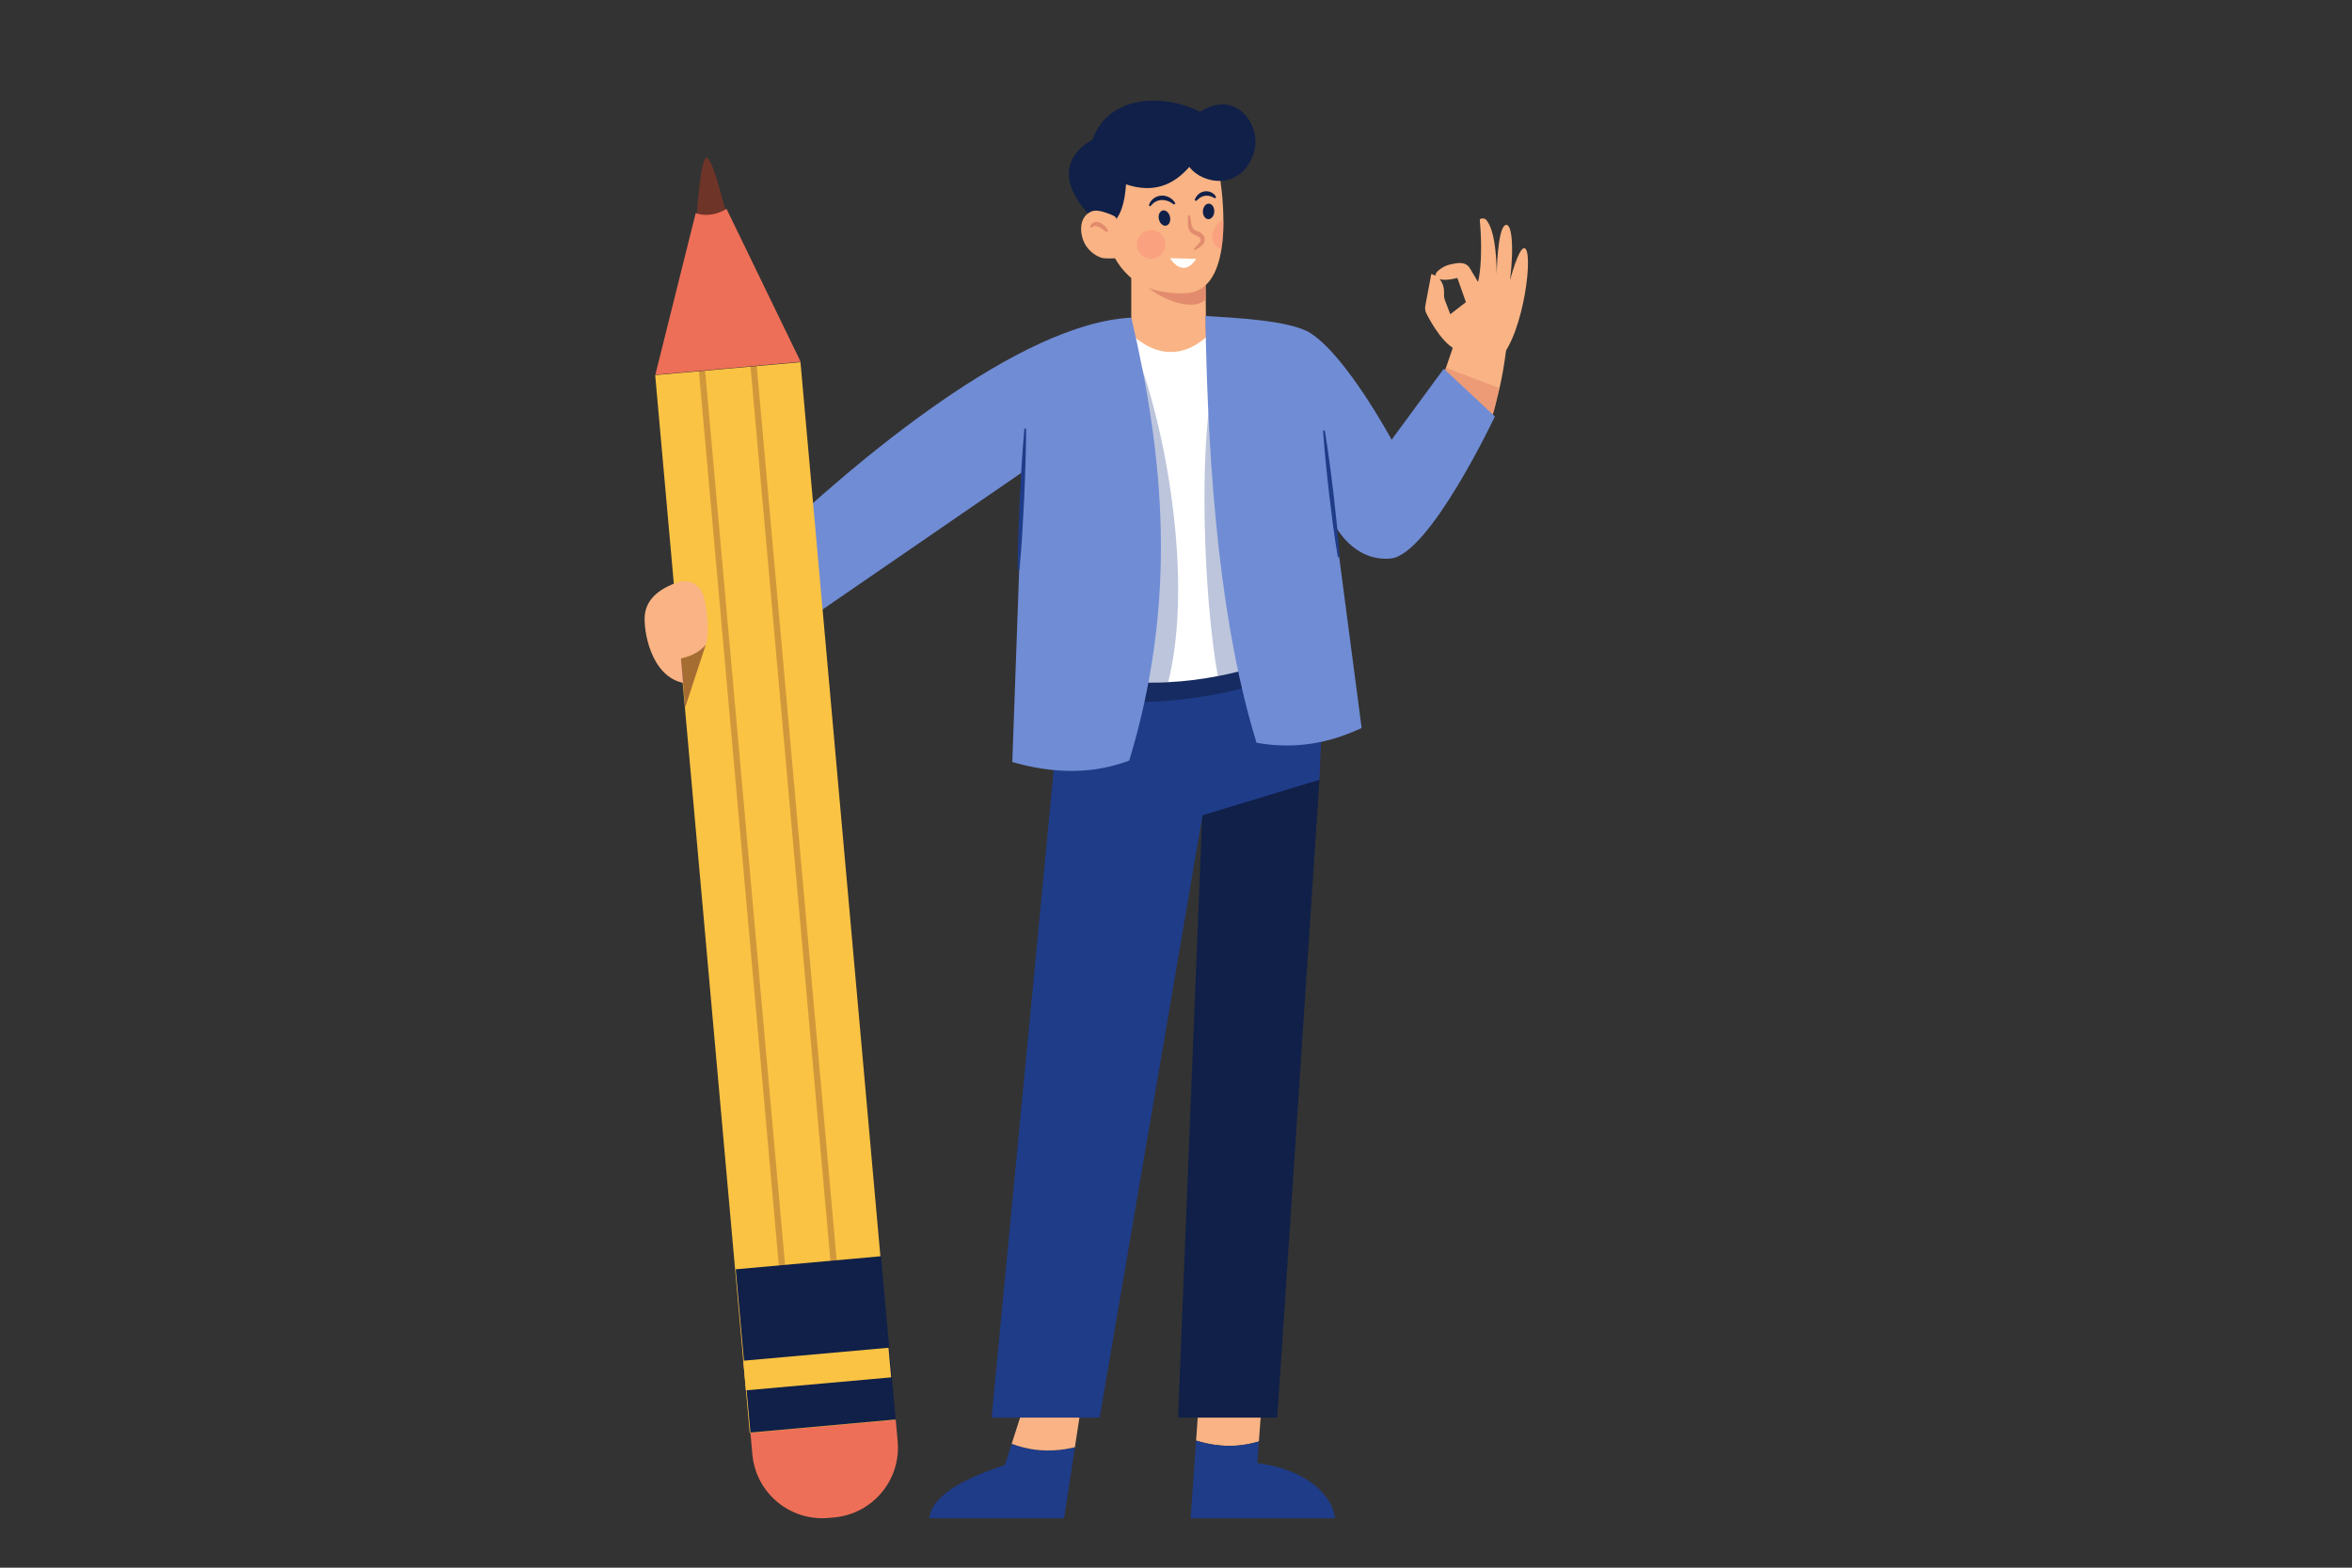 <?xml version="1.0" encoding="utf-8"?>
<!-- Generator: Adobe Illustrator 24.3.0, SVG Export Plug-In . SVG Version: 6.00 Build 0)  -->
<svg version="1.1" id="Layer_1" xmlns="http://www.w3.org/2000/svg" xmlns:xlink="http://www.w3.org/1999/xlink" x="0px" y="0px"
	 viewBox="0 0 3000 2000" style="enable-background:new 0 0 3000 2000;" xml:space="preserve">
<rect x="0" y="0" width="3000" height="2000" fill="#333333" stroke="none"/>
<style type="text/css">
	.st0{fill:#F9B384;}
	.st1{fill:#1F3C88;}
	.st2{fill:#E28B6D;}
	.st3{fill:#102048;}
	.st4{opacity:0.6;fill:#102048;}
	.st5{fill:#FFFFFF;}
	.st6{opacity:0.3;fill:#1F3C88;}
	.st7{fill:#708CD5;}
	.st8{opacity:0.6;fill:#E28B6D;}
	.st9{fill:#6F3428;}
	.st10{fill:#EE6F57;}
	.st11{fill:#FBC343;}
	.st12{opacity:0.3;fill:none;stroke:#6F3428;stroke-width:8;stroke-miterlimit:10;}
	.st13{opacity:0.4;fill:#FC8879;}
	.st14{opacity:0.6;fill:#6F3428;}
</style>
<g>
	<g>
		<g>
			<path class="st0" d="M1862.71,447.88c-19.19-3.63-37.12-35.69-43.35-47.98c-1.53-3.02-2.01-6.43-1.38-9.76l7.64-40.47
				c0,0,17.62,3,16.26,26.46c-0.14,2.43,0.36,4.86,1.23,7.14l6.75,17.65l19.94-15.44l-10.94-30.88c0,0-14.63,4.02-22.19,1.61
				c-15.51-4.95,4.82-17.05,11.26-18.33s20.58-6.43,27.02,4.5c6.43,10.94,10.29,17.37,10.29,17.37s7.08-24.44,2.25-79.12
				c-0.22-2.46,5.95-2.41,7.68-0.65c5.18,5.27,13.43,21.32,13.87,70.12c0,0,0.86-56.87,10.61-62.72c8.04-4.82,12.1,23.01,6.44,70.21
				c0,0,10.5-40.87,18.01-40.94c12.67-0.12,0.17,109.15-31.69,141.72L1862.71,447.88z"/>
			<path class="st0" d="M1922.86,431.16c-0.57,5.44-1.19,10.71-1.87,15.8v0.06c-2.27,18.13-5.1,34.32-8.38,48.2
				c-0.17,0.68-0.28,1.3-0.45,1.93c-9.69,39.71-11.44,59.13-44.52,53.92l-34.04-38.74l-0.34-0.4l-2.49-2.83l6.91-20.39l0.91-2.66
				l5.1-14.84l0.62-1.93l8.72-25.55l3.51-10.37L1922.86,431.16z"/>
		</g>
		<g>
			<path class="st1" d="M1290.44,1841.91l-8.67,27.08c-59.42,19.52-94.07,41.88-96.29,67.97h171.81l13.77-90.68
				C1336.27,1854.77,1308.39,1848.86,1290.44,1841.91z"/>
			<path class="st0" d="M1311.98,1774.58l-21.54,67.32c17.95,6.96,45.83,12.87,80.63,4.38l8.88-58.48L1311.98,1774.58z"/>
			<path class="st0" d="M1605.72,1838.9l5.04-68.57l-80.71,4.25l-4.41,63.21C1559.81,1848.69,1588.06,1844.42,1605.72,1838.9z"/>
			<path class="st1" d="M1702.81,1936.96c-2.22-26.09-32.57-61.83-99.12-70.33l2.04-27.72c-17.67,5.52-45.91,9.78-80.08-1.11
				l-6.92,99.16H1702.81z"/>
		</g>
		<polygon class="st0" points="1540.3,465.48 1442.94,466.16 1442.94,318.89 1537.36,318.89 1537.42,327.9 1537.87,374.57 
			1538.55,449.51 		"/>
		<path class="st2" d="M1537.87,381.65c-17.5,18.41-63.16-2.38-82.41-22.66l81.96-24.02L1537.87,381.65z"/>
		<path class="st0" d="M1560.47,284.91c-0.06,10.88-0.74,22.26-2.55,33.14c-4.76,29.68-17.33,55.34-46.33,56.13
			c-68.54,1.98-88.08-37.21-100.99-69.27c-12.91-32.12,8.04-109.32,8.04-109.32l88.7-8.78l48.71,39.93
			C1556.05,226.74,1560.75,253.87,1560.47,284.91z"/>
		<path class="st3" d="M1413.36,286.54c0,0,19.55-0.9,22.89-51.37c34.96,11.7,60.51,1.03,80.76-22.25
			c17.27,22.81,65.63,29.96,81.96-16.75c11.8-33.75-20.77-84.02-68.21-53.57c-46.49-23.49-117.01-21.88-137.3,35.74
			c0,0-70.54,32.52,4.15,104.14C1399.11,283.91,1413.36,286.54,1413.36,286.54z"/>
		<polygon class="st3" points="1682.99,994.77 1629.17,1808.57 1502.68,1808.57 1534.3,1018.89 1553.65,1009.92 		"/>
		<polygon class="st1" points="1353.52,883.42 1264.78,1808.57 1402.61,1808.57 1533.83,1040.13 1682.98,994.82 1689.59,830.56 
			1357.3,823 		"/>
		<path class="st4" d="M1373.3,885.44c75.28,27.02,251.91-3.86,288.58-41.5l-26.06-52.12l-290.51,38.61L1373.3,885.44z"/>
		<path class="st5" d="M1655.12,831.39c-2.44,1.02-4.93,2.1-7.48,3.06c-28.15,11.44-60.21,21.47-94.37,28.09
			c-20.39,4.02-41.63,6.74-63.27,7.76c-32.63,1.64-66.16-0.51-99.35-8.04l42.2-393.43l5.15-47.98c0,0,55.23,67.97,116.12-7.08
			L1655.12,831.39z"/>
		<path class="st6" d="M1490.01,870.3c-32.63,1.64-66.16-0.51-99.35-8.04l42.2-393.43l15.07-21.78
			C1485.14,537.56,1523.25,737.99,1490.01,870.3z"/>
		<path class="st7" d="M1442.97,405.27c41.96,178.14,59.22,361.45-2.6,565c-45.84,17.44-95.75,17.24-149.16,1.89l13.22-370.06
			L993.37,815.92l-18.88-116.59C1094.07,585,1300.8,412.28,1442.97,405.27z"/>
		<path class="st6" d="M1647.64,834.45c-28.15,11.44-60.21,21.47-94.37,28.09c-18.75-107.51-22.88-284.11-7.65-363.81
			L1647.64,834.45z"/>
		<path class="st8" d="M1912.61,495.22c-0.17,0.68-0.28,1.3-0.45,1.93c-9.69,39.71-11.44,59.13-44.52,53.92l-34.04-38.74l-0.34-0.4
			l4.42-23.22l0.91-2.66l5.1-14.84l0.62-1.93L1912.61,495.22z"/>
		<path class="st7" d="M1906.72,531.3c0,0-83.55,177.01-133.11,181.25c-48.05,4.12-70.8-42.48-70.8-42.48l33.98,258.68
			c-39.93,18.69-83.49,27.81-134.07,18.86c-44.92-145.85-61.9-334.44-65.24-544.47c36.36,2.27,108.38,5.37,134.17,21.95
			c46.26,29.74,103.37,135.94,103.37,135.94l66.55-90.63L1906.72,531.3z"/>
		<g>
			<path class="st9" d="M888.22,281.9c0,0,5.06-84.68,13.67-80.68c8.62,4,25.9,77.62,25.9,77.62l-18.48,29.82L888.22,281.9z"/>
			<path class="st10" d="M1142.48,1810.93l2.5,27.87c4.42,49.19-31.88,92.66-81.08,97.08l-7.16,0.64
				c-49.19,4.42-92.66-31.88-97.08-81.08l-2.5-27.87L1142.48,1810.93z"/>
			
				<rect x="896.16" y="467.1" transform="matrix(0.996 -0.089 0.089 0.996 -98.449 93.108)" class="st11" width="186.07" height="1354.87"/>
			
				<rect x="946.23" y="440.38" transform="matrix(0.996 -0.089 0.089 0.996 -88.613 91.777)" class="st12" width="66.08" height="1187.59"/>
			<polygon class="st3" points="1142.45,1810.95 957.18,1827.6 952.31,1773.22 948.91,1735.44 938.43,1619.33 1123.76,1602.68 
				1134.18,1718.79 1137.58,1756.57 			"/>
			
				<rect x="950.23" y="1727.04" transform="matrix(0.996 -0.089 0.089 0.996 -152.114 100.401)" class="st11" width="186.02" height="37.93"/>
			<path class="st10" d="M835.89,478.15l51.48-206.31c0,0,17.77,7.88,39.32-5.43l94.54,195.08L835.89,478.15z"/>
		</g>
		<path class="st0" d="M1423.61,278c-0.83-3.04-14.66-7.23-17.71-8.07c-4.71-1.3-9.85-1.94-14.44,0.13
			c-16.73,7.56-14.49,31.51-5.83,44.09c4.91,7.13,12.1,12.62,20.45,15.01c3.04,0.87,31.81,1.21,30.55-3.41
			C1436.63,325.74,1423.64,278.11,1423.61,278z"/>
		<path class="st0" d="M897.08,759.28c-4.35-13.64-18.65-21.3-32.18-16.63c-21.08,7.28-39.44,19.63-42.29,40.64
			c-2.59,19.13,6.98,80.24,49.72,88.09l-3.49-31.4c0,0,26.17-6.11,31.4-17.44C903.9,814.6,904.15,781.45,897.08,759.28z"/>
		<path class="st1" d="M1689.75,549.11c2.25,13.37,4.16,26.79,6,40.21c1.9,13.41,3.41,26.87,5.13,40.31l4.39,40.4
			c1.28,13.49,2.53,26.98,3.36,40.52l-2.2,0.26c-2.32-13.37-4.21-26.78-6.08-40.2l-5.05-40.32c-1.42-13.47-3.06-26.91-4.31-40.41
			c-1.31-13.48-2.55-26.98-3.44-40.51L1689.75,549.11z"/>
		<path class="st1" d="M1308.84,546.93c-0.03,15.02-0.4,30.02-0.84,45.02c-0.38,15-1.15,29.99-1.71,44.98l-2.46,44.94
			c-1,14.97-2.03,29.94-3.49,44.89l-2.21-0.1c-0.04-15.02,0.35-30.02,0.76-45.02l1.79-44.97c0.86-14.98,1.5-29.97,2.54-44.94
			c0.97-14.97,2.02-29.94,3.41-44.9L1308.84,546.93z"/>
		<path class="st3" d="M1492.35,276.6c1.2,5.34-1,10.38-4.91,11.26c-3.91,0.88-8.05-2.74-9.25-8.09c-1.2-5.34,1-10.38,4.91-11.26
			C1487.01,267.63,1491.15,271.25,1492.35,276.6z"/>
		<path class="st3" d="M1548.81,269.99c-0.23,5.47-3.67,9.77-7.67,9.6c-4-0.17-7.06-4.74-6.83-10.21c0.23-5.47,3.67-9.77,7.67-9.6
			C1545.98,259.95,1549.04,264.52,1548.81,269.99z"/>
		<path class="st2" d="M1517.33,274.48c1.94,4.68,1.63,9.73,2.89,13.56c0.64,1.94,1.52,3.65,2.74,4.71
			c1.14,1.04,2.98,1.71,5.32,2.61c2.41,0.93,4.96,2.59,6.71,5.06c1.85,2.4,2.36,6.55,0.69,9.27c-1.51,2.72-3.67,4.21-5.53,5.6
			c-1.94,1.31-3.81,2.71-5.83,3.93l-1.46-1.67c1.49-1.83,3.12-3.5,4.68-5.25c1.61-1.66,3.09-3.27,3.66-4.77
			c1.2-2.62-1.37-5.49-5.09-6.97c-1.92-0.87-4.68-1.64-6.9-3.92c-2.15-2.19-3.21-4.93-3.63-7.49c-0.94-5.25,0.13-9.74-0.37-14.1
			L1517.33,274.48z"/>
		<path class="st3" d="M1465.33,262.26c0.83-3.36,2.88-6.54,5.78-8.83c2.85-2.37,6.58-3.65,10.27-3.84
			c7.44-0.45,14.8,3.78,17.86,10.03l-1.73,1.38c-4.92-3.86-10.33-5.98-15.85-5.78c-5.54,0.15-10.56,2.99-14.32,7.98L1465.33,262.26z
			"/>
		<path class="st3" d="M1523.79,255.32c0.84-2.62,2.31-5.11,4.45-7.16c2.09-2.1,5.01-3.48,8.04-3.98
			c6.08-1.01,12.62,2.09,15.02,7.49l-1.77,1.33c-3.98-2.67-8.32-3.81-12.42-3.25c-2.05,0.27-3.99,1.04-5.92,2.16
			c-1.89,1.18-3.61,2.79-5.49,4.52L1523.79,255.32z"/>
		<path class="st5" d="M1492.45,329.34c9.89,15.48,23.07,17.16,33.24,0.87L1492.45,329.34z"/>
		<path class="st13" d="M1560.73,281.13c-0.06,10.88-1,26.04-2.81,36.91c-6.85-2.21-11.84-8.61-11.84-16.26
			C1546.08,293.24,1552.63,282.44,1560.73,281.13z"/>
		<circle class="st13" cx="1468.31" cy="311.91" r="18.27"/>
		<path class="st2" d="M1411.64,296.2c-3.61-2.45-6.92-5.13-10.21-6.72c-1.63-0.8-3.15-1.29-4.51-1.17c-1.37,0.1-2.94,0.9-4.71,2.16
			l-1.86-1.2c0.77-2.26,2.4-4.8,5.38-5.79c2.96-1.03,5.97-0.2,8.2,0.95c4.51,2.46,7.6,6.09,9.47,10.44L1411.64,296.2z"/>
		<path class="st14" d="M900.24,822.54l-26.29,79.88L868.52,840C884.86,836.44,893.78,829.9,900.24,822.54z"/>
	</g>
</g>
</svg>
